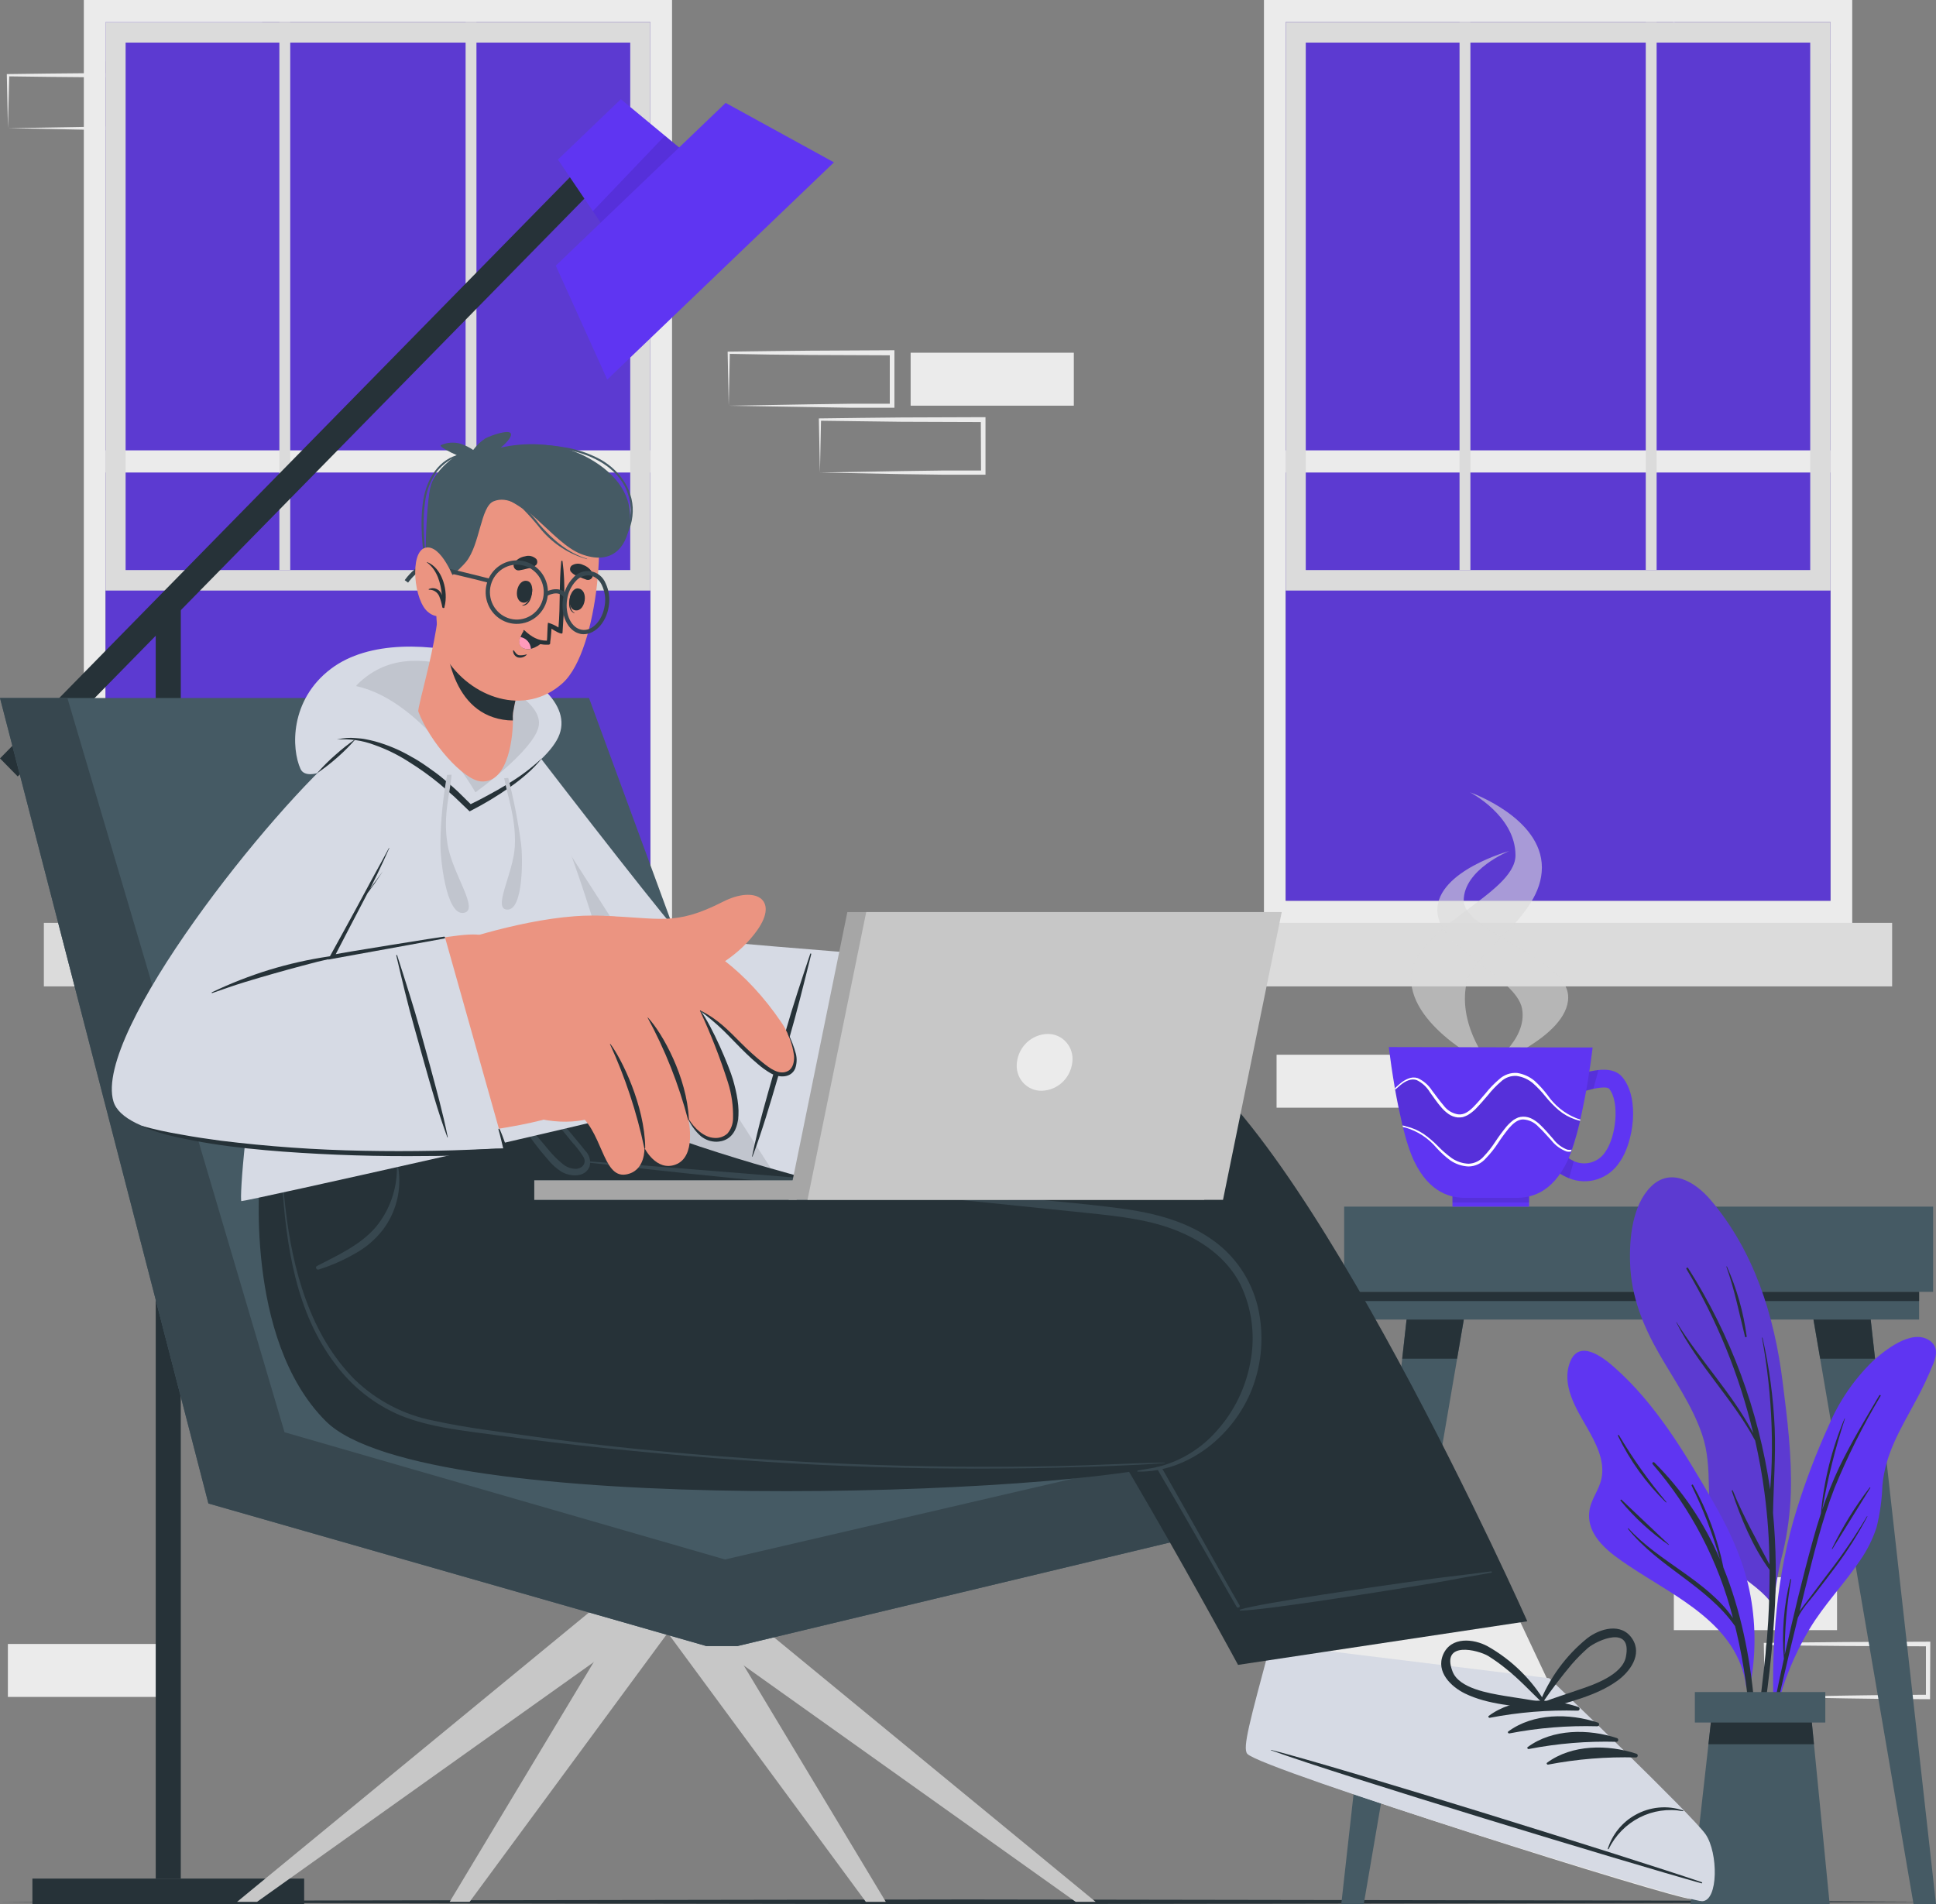 <svg width="245" height="241" viewBox="0 0 245 241" fill="none" xmlns="http://www.w3.org/2000/svg">
<rect x="0" y="0" width="245" height="241" fill="#808080" stroke="none"/>
<g id="Group 1534">
<g id="Background Complete">
<path id="Vector" d="M211.824 206.321H232.477V199.617H211.824V206.321Z" fill="#EBEBEB"/>
<path id="Vector_2" d="M161.55 140.197H182.202V133.494H161.55V140.197Z" fill="#EBEBEB"/>
<path id="Vector_3" d="M223.343 214.773L233.74 214.6L238.879 214.528L243.995 214.498L243.725 214.773V208.07L244.019 208.369L233.693 208.327L228.529 208.28L223.366 208.214L223.507 208.07L223.343 214.773ZM223.343 214.773L223.208 208.07V207.932H223.349L228.494 207.872L233.657 207.824L243.984 207.782H244.277V208.082L244.248 214.785V215.061H243.984L238.774 215.031L233.587 214.959L223.343 214.773Z" fill="#EBEBEB"/>
<path id="Vector_4" d="M92.22 51.351L102.617 51.171L107.756 51.099H112.873L112.602 51.375V44.671L112.896 44.971L102.57 44.929L97.407 44.875L92.22 44.785L92.361 44.648L92.22 51.351ZM92.22 51.351L92.085 44.648V44.504H92.22L97.383 44.438L102.546 44.384L112.896 44.33H113.19V44.636V51.339V51.608H112.925H107.715L102.499 51.519L92.22 51.351Z" fill="#EBEBEB"/>
<path id="Vector_5" d="M103.762 59.803L114.159 59.624L119.299 59.552H124.415L124.15 59.828L124.121 53.124L124.415 53.418L114.088 53.382L108.925 53.316L103.762 53.25L103.903 53.112L103.762 59.803ZM103.762 59.803L103.627 53.1V52.956H103.768L108.931 52.89L114.094 52.837L124.421 52.8H124.714V53.106V59.809V60.079H124.444H119.234L114.047 60.007L103.762 59.803Z" fill="#EBEBEB"/>
<path id="Vector_6" d="M115.24 51.345H135.892V44.642H115.24V51.345Z" fill="#EBEBEB"/>
<path id="Vector_7" d="M0.998 214.773H21.651V208.07H0.998V214.773Z" fill="#EBEBEB"/>
<path id="Vector_8" d="M12.523 7.77L33.176 7.77V1.066L12.523 1.066V7.77Z" fill="#EBEBEB"/>
<path id="Vector_9" d="M1.004 16.222L11.401 16.049L16.535 15.977L21.657 15.947L21.387 16.222V9.519L21.68 9.819L11.354 9.777L6.191 9.729L1.028 9.663L1.175 9.519L1.004 16.222ZM1.004 16.222L0.863 9.519V9.375H1.004L6.168 9.309L11.331 9.261L21.657 9.219H21.951V9.519V16.222V16.498H21.686H16.476L11.29 16.426L1.004 16.222Z" fill="#EBEBEB"/>
<path id="Vector_10" d="M211.824 7.788L222.221 7.614L227.36 7.542L232.477 7.512L232.206 7.788V1.084L232.5 1.384L222.15 1.324L216.987 1.276L211.824 1.198L211.965 1.054L211.824 7.788ZM211.824 7.788L211.683 1.084V0.923H211.824L216.987 0.857L222.15 0.809L232.477 0.767H232.77V1.066V7.77V8.045H232.506H227.296L222.109 7.973L211.824 7.788Z" fill="#EBEBEB"/>
<path id="Vector_11" d="M159.952 0V116.816H234.398V0H159.952ZM231.649 114H162.707V2.804H231.649V114Z" fill="#EBEBEB"/>
<path id="Vector_12" d="M231.649 2.804H162.701V114.006H231.649V2.804Z" fill="#5C3AD1"/>
<path id="Vector_13" d="M162.695 59.804L231.643 59.804V57L162.695 57V59.804Z" fill="#EBEBEB"/>
<path id="Vector_14" d="M154.894 124.843L239.449 124.843V116.804L154.894 116.804V124.843Z" fill="#DBDBDB"/>
<path id="Vector_15" d="M162.707 2.798H231.649V74.744H162.707V2.798ZM229.082 5.392H165.244V72.15H229.082V5.392Z" fill="#DBDBDB"/>
<path id="Vector_16" d="M209.645 2.798H208.271V72.15H209.645V2.798Z" fill="#DBDBDB"/>
<path id="Vector_17" d="M186.079 2.798H184.704V72.15H186.079V2.798Z" fill="#DBDBDB"/>
<path id="Vector_18" d="M10.608 0V116.816H85.048V0H10.608ZM82.299 114H13.357V2.804H82.299V114Z" fill="#EBEBEB"/>
<path id="Vector_19" d="M82.305 2.804H13.357V114.006H82.305V2.804Z" fill="#5C3AD1"/>
<path id="Vector_20" d="M13.351 59.804L82.299 59.804V57L13.351 57V59.804Z" fill="#EBEBEB"/>
<path id="Vector_21" d="M5.551 124.843L90.105 124.843V116.804L5.551 116.804V124.843Z" fill="#DBDBDB"/>
<path id="Vector_22" d="M13.351 2.798H82.299V74.744H13.351V2.798ZM79.756 5.392H15.895V72.15H79.756V5.392Z" fill="#DBDBDB"/>
<path id="Vector_23" d="M60.295 2.798H58.921V72.15H60.295V2.798Z" fill="#DBDBDB"/>
<path id="Vector_24" d="M36.729 2.798H35.355V72.15H36.729V2.798Z" fill="#DBDBDB"/>
</g>
<g id="Floor">
<path id="Vector_25" d="M0 240.706L30.627 240.557L61.247 240.503L122.5 240.407L183.747 240.503L214.373 240.557L245 240.706L214.373 240.85L183.747 240.904L122.5 241L61.247 240.904L30.627 240.85L0 240.706Z" fill="#263238"/>
</g>
<g id="Table">
<path id="Vector_26" d="M244.636 152.717H170.102V163.506H244.636V152.717Z" fill="#455A64"/>
<path id="Vector_27" d="M242.862 163.506H171.882V167.011H242.862V163.506Z" fill="#455A64"/>
<path id="Vector_28" d="M242.862 163.506H171.882V164.668H242.862V163.506Z" fill="#263238"/>
<path id="Vector_29" d="M172.581 241H169.738L178.002 167.01H185.245L172.581 241Z" fill="#455A64"/>
<path id="Vector_30" d="M185.245 167.01L184.393 171.965H177.45L178.002 167.01H185.245Z" fill="#263238"/>
<path id="Vector_31" d="M242.157 241H245L236.735 167.01H229.493L242.157 241Z" fill="#455A64"/>
<path id="Vector_32" d="M229.493 167.01L230.345 171.965H237.287L236.735 167.01H229.493Z" fill="#263238"/>
</g>
<g id="Plant">
<path id="Vector_33" d="M225.64 196.442C225.067 198.577 224.688 200.761 224.506 202.966C224.565 203.074 224.553 203.481 224.506 203.367C224.506 203.727 223.96 203.661 223.96 203.307C223.96 203.08 223.96 202.846 223.96 202.624C222.709 201.043 220.894 200.037 219.425 198.659C218.241 197.58 217.38 196.183 216.941 194.627C215.719 190.35 216.864 185.815 215.396 181.55C214.139 177.866 211.871 174.667 209.957 171.336C207.936 167.807 206.432 164.099 206.291 159.954C206.174 156.791 206.544 152.579 208.905 150.207C211.407 147.697 214.509 149.578 216.43 151.819C221.986 158.324 224.559 166.543 225.599 174.954C226.186 179.603 226.773 184.281 226.627 188.978C226.54 191.493 226.21 193.994 225.64 196.442Z" fill="#5C3AD1"/>
<path id="Vector_34" d="M224.53 204.673C224.834 200.283 224.783 195.875 224.377 191.494C224.38 191.486 224.382 191.478 224.382 191.47C224.382 191.462 224.38 191.454 224.377 191.446C224.447 187.888 224.723 184.335 224.588 180.771C224.42 176.913 223.905 173.079 223.049 169.317C223.049 169.275 222.973 169.287 222.979 169.317C223.662 173.014 224.069 176.759 224.195 180.519C224.265 182.532 224.253 184.545 224.148 186.558C224.118 187.211 224.054 187.87 224.013 188.529C222.561 178.528 219.017 168.962 213.622 160.481C213.545 160.367 213.346 160.481 213.416 160.607C217.272 167.053 220.125 174.069 221.875 181.406C219.202 176.356 215.167 172.204 212.171 167.352C212.171 167.322 212.112 167.352 212.13 167.352C214.82 172.743 219.261 177.015 222.115 182.328C222.603 184.497 223.008 186.683 223.29 188.888C223.691 191.91 223.905 194.956 223.93 198.006C222.303 194.903 220.618 191.931 219.284 188.648C219.249 188.565 219.126 188.648 219.155 188.708C220.289 192.117 221.81 195.789 223.942 198.701C223.942 200.857 223.889 203.014 223.766 205.17C223.431 210.921 222.468 216.6 222.004 222.333C222 222.368 222.01 222.403 222.031 222.431C222.053 222.458 222.084 222.476 222.118 222.48C222.153 222.484 222.187 222.474 222.214 222.452C222.241 222.43 222.258 222.398 222.262 222.363C223.409 216.526 224.167 210.615 224.53 204.673Z" fill="#263238"/>
<path id="Vector_35" d="M218.538 160.301C218.538 160.259 218.462 160.301 218.48 160.331C219.507 163.237 220.089 166.184 220.829 169.161C220.834 169.19 220.849 169.215 220.873 169.232C220.896 169.249 220.924 169.256 220.952 169.251C220.98 169.246 221.006 169.23 221.022 169.207C221.039 169.183 221.045 169.154 221.041 169.125C220.634 166.075 219.791 163.102 218.538 160.301Z" fill="#263238"/>
<path id="Vector_36" d="M244.706 172.48C244.027 174.184 243.242 175.843 242.357 177.446C240.501 180.885 238.562 184.036 238.216 188.037C238.157 189.827 237.906 191.605 237.47 193.339C236.981 194.819 236.283 196.218 235.396 197.491C233.382 200.486 230.873 203.05 229.006 206.153C227.07 209.386 225.639 212.907 224.765 216.588C224.718 216.792 224.406 216.738 224.453 216.534C224.454 216.521 224.454 216.507 224.453 216.493C224.45 216.479 224.45 216.464 224.453 216.451C224.154 207.872 224.829 199.222 227.39 191.003C228.51 187.388 229.86 183.853 231.431 180.417C232.722 177.381 234.591 174.636 236.929 172.342C238.498 170.904 241.893 168.179 244.119 169.622C245.212 170.317 245.129 171.414 244.706 172.48Z" fill="#5F35F2"/>
<path id="Vector_37" d="M236.254 191.931C234.771 194.429 233.137 196.83 231.361 199.12C230.55 200.204 229.722 201.283 228.912 202.367C228.524 202.876 228.095 203.391 227.737 203.942C227.96 203.038 228.177 202.145 228.401 201.235C229.487 196.897 230.527 192.524 232.148 188.355C233.804 184.319 235.755 180.416 237.987 176.679C238.045 176.577 237.887 176.506 237.828 176.601C236.066 179.597 234.251 182.592 232.753 185.707C231.928 187.458 231.208 189.258 230.597 191.099C231.282 187.187 232.242 183.331 233.47 179.561C233.47 179.525 233.429 179.501 233.417 179.561C231.813 183.37 230.808 187.413 230.439 191.542C230.075 192.656 229.738 193.78 229.428 194.915C228.101 199.707 226.938 204.565 225.857 209.43C225.841 206.232 226.115 203.039 226.674 199.893C226.67 199.881 226.662 199.87 226.652 199.863C226.642 199.855 226.63 199.852 226.618 199.852C226.605 199.852 226.593 199.855 226.583 199.863C226.573 199.87 226.566 199.881 226.562 199.893C225.741 203.175 225.467 206.576 225.751 209.951C225.34 211.802 224.947 213.653 224.577 215.504C223.754 219.464 222.738 223.484 222.227 227.485C222.232 227.503 222.242 227.519 222.257 227.53C222.271 227.541 222.288 227.547 222.306 227.547C222.324 227.547 222.342 227.541 222.356 227.53C222.371 227.519 222.381 227.503 222.386 227.485C222.973 225.323 223.308 223.076 223.784 220.896C224.259 218.715 224.741 216.499 225.246 214.306C225.975 211.113 226.744 207.932 227.519 204.751C228.042 203.583 229.053 202.553 229.804 201.57C230.556 200.588 231.461 199.425 232.266 198.335C233.78 196.318 235.133 194.181 236.313 191.943C236.354 191.919 236.277 191.889 236.254 191.931Z" fill="#263238"/>
<path id="Vector_38" d="M236.612 188.265C234.761 190.675 233.157 193.273 231.825 196.017C231.825 196.053 231.866 196.089 231.884 196.053C233.493 193.483 235.079 190.889 236.683 188.313C236.718 188.271 236.642 188.223 236.612 188.265Z" fill="#263238"/>
<path id="Vector_39" d="M200.799 180.615C201.886 182.532 203.148 184.809 202.667 187.133C202.367 188.589 201.322 189.769 201.134 191.254C200.711 194.531 203.912 196.7 206.232 198.245C212.006 202.109 219.93 205.56 220.982 213.449C221.023 213.731 221.493 213.659 221.463 213.389C221.466 213.372 221.466 213.353 221.463 213.336C221.463 213.336 221.493 213.336 221.493 213.288C222.249 209.303 222.211 205.204 221.381 201.235C220.518 197.161 218.779 193.507 216.723 189.93C213.222 183.91 209.551 177.692 204.294 173.055C202.843 171.773 199.859 169.461 198.702 172.36C197.545 175.26 199.46 178.285 200.799 180.615Z" fill="#5F35F2"/>
<path id="Vector_40" d="M206.086 193.441C209.915 197.67 216.007 200.03 219.302 204.781C217.46 197.571 213.981 190.903 209.146 185.318C209.118 185.289 209.102 185.25 209.102 185.21C209.102 185.169 209.118 185.131 209.146 185.102C209.174 185.073 209.212 185.057 209.252 185.057C209.291 185.057 209.329 185.073 209.357 185.102C212.881 188.599 215.7 192.765 217.657 197.365C216.746 194.153 215.549 191.033 214.08 188.043C214.027 187.93 214.186 187.828 214.25 187.942C216.069 191.205 217.369 194.741 218.104 198.419C222.444 209.148 222.85 221.722 221.939 233.032C221.939 233.188 221.687 233.194 221.693 233.032C221.939 224.119 221.798 215.061 219.707 206.357L219.566 205.811C215.983 200.713 209.915 198.353 206.021 193.507C206.015 193.498 206.013 193.487 206.014 193.476C206.016 193.465 206.02 193.455 206.028 193.448C206.035 193.44 206.045 193.435 206.056 193.434C206.066 193.433 206.077 193.435 206.086 193.441Z" fill="#263238"/>
<path id="Vector_41" d="M205.198 189.811C207.207 191.692 209.187 193.615 211.202 195.496C211.202 195.496 211.202 195.55 211.172 195.538C208.895 193.966 206.843 192.079 205.075 189.93C205.066 189.913 205.062 189.893 205.065 189.873C205.068 189.854 205.078 189.836 205.092 189.822C205.106 189.808 205.124 189.8 205.143 189.798C205.162 189.796 205.182 189.8 205.198 189.811Z" fill="#263238"/>
<path id="Vector_42" d="M204.881 181.658C206.651 184.632 208.655 187.455 210.873 190.098C210.88 190.105 210.884 190.115 210.884 190.125C210.884 190.135 210.88 190.145 210.873 190.152C210.866 190.159 210.856 190.163 210.846 190.163C210.836 190.163 210.827 190.159 210.82 190.152C208.325 187.729 206.269 184.875 204.746 181.723C204.738 181.705 204.737 181.684 204.743 181.665C204.75 181.646 204.764 181.63 204.781 181.622C204.799 181.613 204.82 181.612 204.839 181.618C204.857 181.625 204.873 181.639 204.881 181.658Z" fill="#263238"/>
<path id="Vector_43" d="M213.933 241H231.543L229.17 216.834H216.647L213.933 241Z" fill="#455A64"/>
<path id="Vector_44" d="M216.2 220.764H229.558L229.17 216.834H216.641L216.2 220.764Z" fill="#263238"/>
<path id="Vector_45" d="M214.485 218.014H230.991V214.156H214.485V218.014Z" fill="#455A64"/>
</g>
<g id="Lamp">
<path id="Vector_46" d="M22.879 76.23H19.707V237.765H22.879V76.23Z" fill="#263238"/>
<path id="Vector_47" d="M75.382 19.108L0.001 95.987L2.244 98.274L77.625 21.396L75.382 19.108Z" fill="#263238"/>
<path id="Vector_48" d="M4.1 237.765V241H38.492V237.765H4.1Z" fill="#263238"/>
<path id="Vector_49" d="M77.946 31.031L88.578 20.847L78.569 12.556L70.604 20.194L77.946 31.031Z" fill="#5F35F2"/>
<path id="Vector_50" opacity="0.1" d="M88.578 20.847L77.946 31.031L75.027 26.724L84.138 17.175L88.578 20.847Z" fill="black"/>
<path id="Vector_51" d="M76.848 48.044L105.536 20.548L91.832 13.024L70.334 33.625L76.848 48.044Z" fill="#5F35F2"/>
</g>
<g id="Mug">
<path id="Vector_52" opacity="0.6" d="M188.763 135.033C188.763 135.033 178.566 130.247 178.566 123.825C178.566 117.403 191.783 113.27 191.783 108.249C191.783 103.229 186.02 100.276 186.02 100.276C186.02 100.276 195.125 103.451 195.125 109.795C195.125 116.139 186.408 120.446 185.574 124.484C184.44 130.097 188.763 135.033 188.763 135.033Z" fill="#DBDBDB"/>
<path id="Vector_53" opacity="0.6" d="M188.258 135.033C188.258 135.033 198.455 131.265 198.455 126.221C198.455 121.177 185.233 117.924 185.233 113.976C185.233 110.029 190.995 107.71 190.995 107.71C190.995 107.71 181.891 110.208 181.891 115.198C181.891 120.189 191.876 123.585 192.617 127.671C193.357 131.756 188.258 135.033 188.258 135.033Z" fill="#DBDBDB"/>
<path id="Vector_54" d="M193.503 151.177H183.806V152.723H193.503V151.177Z" fill="#5F35F2"/>
<path id="Vector_55" opacity="0.1" d="M193.503 151.177H183.806V152.196H193.503V151.177Z" fill="black"/>
<path id="Vector_56" d="M204.999 147.026C204.328 148.086 203.316 148.875 202.137 149.257C200.957 149.638 199.685 149.589 198.537 149.117C198.056 148.927 197.596 148.682 197.169 148.386L198.402 146.523C198.632 146.685 198.876 146.825 199.131 146.942C199.834 147.274 200.632 147.335 201.377 147.115C202.121 146.895 202.763 146.408 203.184 145.744C204.517 143.839 204.993 139.484 203.648 137.813C203.554 137.687 203.166 137.495 201.604 137.813C201.316 137.879 201.016 137.957 200.623 138.058C200.336 138.159 200.038 138.223 199.736 138.25L199.695 137.136L199.589 136.016C199.689 136.016 199.847 135.956 200.053 135.896C200.773 135.679 201.51 135.523 202.256 135.429C203.401 135.309 204.605 135.429 205.345 136.375C207.566 139.113 206.679 144.636 204.999 147.026Z" fill="#5F35F2"/>
<path id="Vector_57" opacity="0.1" d="M198.432 146.523C198.662 146.685 198.905 146.825 199.16 146.942L198.573 149.117C198.091 148.927 197.632 148.682 197.204 148.386L198.432 146.523Z" fill="black"/>
<path id="Vector_58" opacity="0.1" d="M202.285 135.435L201.633 137.831C201.345 137.897 201.045 137.975 200.652 138.076C200.365 138.177 200.067 138.241 199.765 138.268L199.724 137.154L199.618 136.034C199.718 136.034 199.877 135.974 200.082 135.914C200.802 135.693 201.539 135.532 202.285 135.435Z" fill="black"/>
<path id="Vector_59" d="M175.753 132.523C175.753 132.523 175.841 133.26 176.005 134.416C176.035 134.596 176.058 134.788 176.087 135.015C176.205 135.812 176.352 136.752 176.528 137.771C176.528 137.825 176.528 137.885 176.557 137.945C176.816 139.4 177.145 140.988 177.491 142.479C177.491 142.551 177.532 142.611 177.544 142.677C177.644 143.078 177.75 143.474 177.856 143.875C177.961 144.277 178.079 144.624 178.19 144.983C178.398 145.635 178.643 146.273 178.925 146.894C180.939 151.136 183.747 151.609 185.486 151.609H191.829C193.592 151.609 196.376 151.136 198.379 146.894L198.561 146.475C198.602 146.373 198.649 146.265 198.69 146.158C198.731 146.05 198.778 145.942 198.819 145.828C198.861 145.714 198.878 145.66 198.908 145.588C199.322 144.383 199.669 143.155 199.947 141.91C199.964 141.859 199.977 141.807 199.988 141.755C199.988 141.755 199.988 141.719 199.988 141.695C200.112 141.167 200.223 140.634 200.329 140.107C200.511 139.238 200.67 138.388 200.811 137.573C200.869 137.202 200.928 136.842 200.993 136.489C200.993 136.393 201.022 136.297 201.034 136.207C201.075 135.974 201.11 135.74 201.14 135.524C201.169 135.309 201.204 135.099 201.234 134.925C201.263 134.752 201.286 134.53 201.316 134.326C201.469 133.248 201.545 132.577 201.545 132.577L175.753 132.523Z" fill="#5F35F2"/>
<path id="Vector_60" opacity="0.1" d="M176.557 137.914C176.816 139.37 177.145 140.958 177.491 142.449C177.65 142.449 177.809 142.503 177.973 142.545C178.748 142.729 179.484 143.054 180.146 143.504C180.799 143.96 181.409 144.477 181.967 145.049C182.51 145.612 183.099 146.125 183.729 146.583C184.361 147.014 185.097 147.259 185.856 147.29C186.225 147.277 186.588 147.187 186.921 147.026C187.255 146.864 187.552 146.633 187.794 146.349C188.331 145.783 188.815 145.168 189.239 144.51C189.682 143.84 190.158 143.194 190.667 142.575C190.937 142.265 191.239 141.984 191.565 141.736C191.745 141.627 191.931 141.529 192.123 141.443C192.328 141.375 192.542 141.339 192.758 141.335C193.181 141.329 193.598 141.436 193.968 141.647C194.322 141.849 194.65 142.096 194.943 142.383C195.53 142.929 196.035 143.582 196.558 144.145C197.018 144.765 197.641 145.239 198.355 145.51C198.536 145.546 198.721 145.546 198.902 145.51C199.316 144.305 199.663 143.077 199.941 141.832C199.736 141.778 199.524 141.724 199.319 141.653C198.56 141.399 197.855 141.003 197.239 140.484C196.634 139.963 196.076 139.388 195.571 138.765C195.085 138.151 194.546 137.581 193.962 137.064C193.374 136.573 192.664 136.258 191.912 136.153C191.544 136.127 191.174 136.18 190.828 136.308C190.481 136.436 190.164 136.636 189.897 136.896C189.31 137.404 188.771 137.968 188.288 138.579C187.771 139.178 187.26 139.778 186.678 140.377C186.382 140.662 186.055 140.911 185.703 141.119C185.514 141.215 185.318 141.296 185.116 141.359C184.903 141.402 184.686 141.418 184.47 141.407C184.048 141.365 183.644 141.215 183.295 140.97C182.96 140.734 182.656 140.457 182.39 140.143C181.856 139.544 181.421 138.867 180.951 138.232C180.554 137.568 179.98 137.034 179.295 136.692C178.584 136.435 177.826 136.836 177.233 137.291C177.016 137.519 176.804 137.717 176.557 137.914Z" fill="black"/>
<path id="Vector_61" d="M176.528 137.741C176.528 137.795 176.528 137.855 176.557 137.915C176.786 137.717 177.016 137.519 177.25 137.315C177.838 136.836 178.601 136.435 179.312 136.716C179.997 137.058 180.572 137.592 180.969 138.256C181.439 138.891 181.873 139.562 182.408 140.167C182.674 140.481 182.978 140.758 183.312 140.994C183.661 141.239 184.065 141.389 184.487 141.431C184.704 141.442 184.921 141.426 185.133 141.383C185.335 141.32 185.532 141.239 185.721 141.143C186.073 140.935 186.4 140.686 186.696 140.401C187.283 139.802 187.788 139.202 188.305 138.603C188.788 137.992 189.327 137.428 189.915 136.92C190.181 136.66 190.498 136.46 190.845 136.332C191.192 136.204 191.561 136.151 191.929 136.177C192.682 136.282 193.392 136.597 193.979 137.088C194.564 137.605 195.102 138.175 195.589 138.789C196.094 139.412 196.652 139.987 197.257 140.508C197.872 141.027 198.578 141.423 199.336 141.677C199.542 141.748 199.753 141.802 199.959 141.856C199.975 141.805 199.989 141.753 200 141.701C199.8 141.641 199.595 141.575 199.413 141.497C197.97 140.905 196.727 139.897 195.835 138.597C195.347 137.948 194.8 137.347 194.203 136.8C193.568 136.273 192.808 135.928 192 135.8C191.584 135.768 191.166 135.823 190.772 135.963C190.378 136.102 190.017 136.321 189.709 136.609C189.098 137.127 188.537 137.705 188.035 138.334C187.518 138.933 187.025 139.532 186.467 140.095C185.909 140.658 185.292 141.125 184.54 141.042C184.173 140.987 183.82 140.859 183.501 140.665C183.182 140.47 182.905 140.214 182.684 139.909C182.167 139.31 181.721 138.675 181.233 138.04C180.787 137.345 180.155 136.794 179.412 136.453C179.009 136.327 178.576 136.353 178.19 136.525C177.816 136.679 177.468 136.896 177.162 137.166C176.922 137.369 176.728 137.543 176.528 137.741Z" fill="white"/>
<path id="Vector_62" d="M177.491 142.449C177.491 142.521 177.532 142.581 177.544 142.647L177.926 142.731C179.419 143.181 180.754 144.058 181.773 145.259C182.306 145.853 182.896 146.391 183.535 146.864C184.217 147.331 185.012 147.598 185.832 147.637C186.248 147.632 186.659 147.539 187.037 147.362C187.415 147.186 187.753 146.931 188.029 146.613C188.59 146.036 189.095 145.406 189.539 144.732C189.969 144.07 190.434 143.432 190.931 142.821C191.424 142.252 192.029 141.677 192.752 141.683C193.5 141.723 194.203 142.063 194.708 142.629C195.295 143.156 195.788 143.767 196.335 144.348C196.845 144.994 197.523 145.479 198.291 145.75C198.46 145.777 198.632 145.777 198.802 145.75C198.802 145.672 198.86 145.582 198.89 145.511C198.709 145.546 198.524 145.546 198.344 145.511C197.629 145.239 197.006 144.765 196.546 144.145C196.023 143.546 195.518 142.947 194.931 142.383C194.638 142.097 194.31 141.849 193.956 141.647C193.586 141.436 193.169 141.329 192.746 141.335C192.53 141.339 192.316 141.375 192.111 141.443C191.92 141.529 191.733 141.627 191.553 141.736C191.227 141.984 190.926 142.265 190.655 142.575C190.146 143.195 189.67 143.84 189.227 144.51C188.803 145.168 188.319 145.783 187.782 146.349C187.54 146.634 187.243 146.864 186.909 147.026C186.576 147.188 186.213 147.277 185.844 147.29C185.085 147.259 184.349 147.014 183.718 146.583C183.087 146.125 182.498 145.612 181.955 145.049C181.397 144.477 180.788 143.96 180.135 143.504C179.476 143.066 178.746 142.752 177.979 142.575C177.808 142.503 177.65 142.473 177.491 142.449Z" fill="white"/>
</g>
<g id="Character">
<path id="Vector_63" d="M74.857 203.823L30.004 240.707H32.529L84.331 203.823H74.857Z" fill="#C7C7C7"/>
<path id="Vector_64" d="M79.068 203.823L56.906 240.707H59.432L86.599 203.823H79.068Z" fill="#C7C7C7"/>
<path id="Vector_65" d="M89.935 203.823L112.097 240.707H109.571L82.405 203.823H89.935Z" fill="#C7C7C7"/>
<path id="Vector_66" d="M93.806 203.823L138.653 240.707H136.127L84.331 203.823H93.806Z" fill="#C7C7C7"/>
<path id="Vector_67" d="M168.657 190.29V179.501L107.069 176.925L74.54 88.343H-0L26.374 190.29L89.383 208.333H93.33L168.657 190.29Z" fill="#455A64"/>
<path id="Vector_68" d="M-0 88.343H8.529L36.007 181.274L91.75 197.377L168.657 179.501V190.29L93.33 208.333H89.383L26.374 190.29L-0 88.343Z" fill="#37474F"/>
<path id="Vector_69" d="M213.956 240.335C211.965 240.383 160.428 224.131 158.848 222.25C158.677 222.04 159.482 214.258 160.81 208.076C160.874 207.782 142.506 183.239 142.506 183.239L175.712 170.06L191.6 203.607L195.712 212.335C195.712 212.335 212.905 229.959 214.426 232.218C215.948 234.476 215.942 240.287 213.956 240.335Z" fill="#EBEBEB"/>
<path id="Vector_70" d="M215.407 240.628C213.334 240.688 159.529 223.933 157.843 221.974C157.209 221.231 158.172 217.84 160.78 208.076L196.059 212.407C196.059 212.407 214.268 229.845 215.854 232.176C217.44 234.506 217.475 240.575 215.407 240.628Z" fill="#D6DAE4"/>
<path id="Vector_71" d="M215.29 238.196C206.338 235.159 169.949 223.783 160.874 221.483C160.803 221.483 160.786 221.483 160.874 221.537C169.685 224.742 206.162 235.818 215.26 238.346C215.437 238.424 215.478 238.256 215.29 238.196Z" fill="#263238"/>
<path id="Vector_72" d="M213.017 229.145C212.022 228.805 210.969 228.68 209.925 228.777C208.88 228.874 207.867 229.191 206.949 229.708C205.29 230.628 204.04 232.164 203.46 233.997C203.46 234.051 203.542 234.081 203.571 234.027C204.419 232.299 205.793 230.898 207.487 230.034C209.182 229.17 211.106 228.889 212.97 229.234C212.98 229.234 212.989 229.231 212.998 229.225C213.006 229.22 213.013 229.212 213.018 229.203C213.022 229.194 213.025 229.184 213.024 229.174C213.024 229.163 213.022 229.153 213.017 229.145Z" fill="#263238"/>
<path id="Vector_73" d="M199.712 216.037C196.117 214.839 191.542 214.839 188.399 217.175C188.276 217.265 188.399 217.439 188.528 217.415C192.19 216.71 195.916 216.406 199.642 216.511C199.702 216.517 199.762 216.499 199.81 216.462C199.857 216.424 199.889 216.369 199.898 216.308C199.907 216.247 199.893 216.185 199.858 216.135C199.824 216.084 199.771 216.049 199.712 216.037Z" fill="#263238"/>
<path id="Vector_74" d="M202.185 218.014C198.59 216.816 194.015 216.816 190.872 219.146C190.749 219.236 190.872 219.416 191.001 219.392C194.663 218.686 198.389 218.383 202.115 218.487C202.175 218.494 202.235 218.476 202.282 218.438C202.33 218.401 202.362 218.346 202.371 218.285C202.38 218.224 202.366 218.162 202.331 218.112C202.297 218.061 202.244 218.026 202.185 218.014Z" fill="#263238"/>
<path id="Vector_75" d="M204.64 219.991C201.046 218.793 196.47 218.793 193.327 221.123C193.204 221.213 193.327 221.387 193.456 221.369C197.118 220.659 200.844 220.352 204.57 220.452C204.623 220.448 204.673 220.426 204.712 220.39C204.751 220.353 204.777 220.304 204.785 220.25C204.793 220.197 204.783 220.142 204.757 220.095C204.731 220.048 204.69 220.011 204.64 219.991Z" fill="#263238"/>
<path id="Vector_76" d="M207.096 221.968C203.501 220.77 198.925 220.77 195.782 223.1C195.659 223.19 195.782 223.364 195.912 223.34C199.574 222.637 203.3 222.334 207.025 222.435C207.081 222.435 207.134 222.414 207.176 222.377C207.218 222.339 207.246 222.288 207.254 222.232C207.263 222.176 207.252 222.119 207.223 222.07C207.193 222.022 207.148 221.986 207.096 221.968Z" fill="#263238"/>
<path id="Vector_77" d="M206.573 207.429C205.21 205.314 202.461 206.105 200.846 207.363C198.128 209.566 196.026 212.458 194.749 215.75C194.742 215.764 194.739 215.78 194.739 215.796C194.74 215.812 194.745 215.828 194.753 215.842C194.761 215.855 194.773 215.867 194.786 215.875C194.8 215.883 194.815 215.887 194.831 215.888C194.825 215.961 194.836 216.035 194.863 216.104C194.89 216.172 194.932 216.233 194.986 216.282C195.04 216.331 195.105 216.366 195.175 216.385C195.245 216.404 195.318 216.406 195.389 216.391C198.502 215.378 201.956 214.689 204.67 212.731C206.256 211.592 207.865 209.43 206.573 207.429ZM199.8 213.863C198.285 214.402 196.746 214.857 195.248 215.45C196.39 213.781 197.613 212.172 198.913 210.628C199.555 209.891 200.244 209.199 200.975 208.555C202.15 207.585 206.591 205.608 205.751 209.723C205.287 212.006 201.61 213.264 199.8 213.863Z" fill="#263238"/>
<path id="Vector_78" d="M185.368 214.33C188.364 215.798 191.882 215.894 195.119 216.367C195.193 216.372 195.266 216.359 195.334 216.328C195.402 216.298 195.461 216.251 195.507 216.193C195.553 216.134 195.585 216.064 195.599 215.99C195.613 215.916 195.61 215.84 195.589 215.768C195.603 215.764 195.617 215.756 195.628 215.745C195.64 215.735 195.649 215.722 195.654 215.708C195.66 215.693 195.662 215.678 195.661 215.662C195.66 215.646 195.655 215.631 195.648 215.618C193.853 212.585 191.309 210.085 188.27 208.369C186.508 207.405 183.635 207.087 182.631 209.406C181.685 211.604 183.624 213.467 185.368 214.33ZM183.818 211.556C182.32 207.633 187.042 208.825 188.335 209.592C189.153 210.104 189.938 210.67 190.684 211.287C192.264 212.551 193.621 214.013 195.084 215.426C193.509 215.091 191.918 214.899 190.332 214.63C188.47 214.306 184.646 213.713 183.818 211.556Z" fill="#263238"/>
<path id="Vector_79" d="M193.28 205.2L156.674 210.718C156.674 210.718 136.697 173.726 128.638 164.525C128.183 163.997 127.688 163.506 127.158 163.057C126.323 162.672 125.428 162.443 124.515 162.38C113.689 161.038 77.259 164.644 52.09 162.979L63.837 146.948L69.047 139.844C97.407 136.543 132.209 124.717 147.91 132.751C164.927 141.467 193.28 205.2 193.28 205.2Z" fill="#263238"/>
<path id="Vector_80" d="M188.693 198.886C182.466 199.701 184.246 199.384 178.032 200.264C174.989 200.701 159.705 202.84 156.933 203.721C156.874 203.721 156.886 203.847 156.933 203.847C159.834 203.847 175.071 201.396 178.108 200.905C184.305 199.905 182.513 200.126 188.681 199.06C188.694 199.064 188.707 199.066 188.721 199.064C188.734 199.062 188.747 199.057 188.758 199.049C188.769 199.042 188.778 199.032 188.785 199.02C188.792 199.008 188.796 198.995 188.796 198.981C188.797 198.967 188.795 198.954 188.79 198.941C188.785 198.928 188.777 198.917 188.767 198.908C188.757 198.899 188.745 198.892 188.732 198.888C188.72 198.885 188.706 198.884 188.693 198.886Z" fill="#37474F"/>
<path id="Vector_81" d="M156.862 203.176C152.721 196.113 133.86 161.242 130.107 159.876C126.688 158.63 58.322 160.08 57.312 160.086C57.241 160.086 57.235 160.199 57.312 160.199C65.406 160.092 127.892 159.864 129.678 160.583C133.378 162.08 155.934 202.517 156.492 203.367C156.633 203.595 157.003 203.421 156.862 203.176Z" fill="#37474F"/>
<path id="Vector_82" d="M32.923 148.386C32.923 148.386 30.761 169.407 41.223 179.866C53.74 192.381 136.38 189.218 149.156 185C161.931 180.783 162.354 159.708 148.363 154.826C135.052 150.183 76.02 147.517 74.598 146.948C73.177 146.379 69.106 139.718 69.106 139.718L32.923 148.386Z" fill="#263238"/>
<path id="Vector_83" d="M50.404 147.793C50.404 147.691 50.233 147.721 50.233 147.793C50.243 150.53 49.303 153.183 47.578 155.281C45.617 157.587 42.727 158.875 40.107 160.235C39.854 160.361 40.048 160.762 40.306 160.684C41.918 160.182 43.47 159.501 44.935 158.654C46.279 157.92 47.462 156.915 48.413 155.7C49.263 154.595 49.88 153.321 50.222 151.96C50.565 150.599 50.627 149.18 50.404 147.793Z" fill="#37474F"/>
<path id="Vector_84" d="M74.058 145.636C73.47 144.875 72.836 144.151 72.225 143.408C70.786 141.659 69.335 139.903 67.826 138.214C67.679 138.052 67.397 138.28 67.532 138.454C68.548 139.813 69.629 141.125 70.686 142.449C71.233 143.126 71.773 143.803 72.325 144.48C72.897 145.086 73.409 145.748 73.852 146.457C74.246 147.206 73.729 147.853 72.965 147.937C72.286 147.953 71.626 147.705 71.121 147.242C69.946 146.313 68.989 144.977 67.996 143.839C67.409 143.138 66.786 142.443 66.169 141.754C65.552 141.065 64.812 140.329 64.16 139.598C64.15 139.59 64.137 139.586 64.125 139.587C64.112 139.587 64.1 139.592 64.09 139.6C64.08 139.608 64.073 139.619 64.07 139.632C64.066 139.644 64.067 139.658 64.072 139.67C64.66 140.466 65.171 141.305 65.746 142.102C66.322 142.899 66.921 143.695 67.508 144.498C68.096 145.301 68.648 145.966 69.271 146.685C69.768 147.315 70.363 147.857 71.033 148.29C72.125 148.943 74.028 149.087 74.61 147.643C74.704 147.289 74.703 146.915 74.606 146.562C74.508 146.209 74.319 145.889 74.058 145.636Z" fill="#37474F"/>
<path id="Vector_85" d="M147.399 185.108C142.994 185.192 138.589 185.455 134.177 185.551C129.766 185.647 125.431 185.671 121.061 185.629C112.281 185.545 103.506 185.196 94.734 184.581C85.876 183.982 76.325 183.059 67.526 181.819C63.321 181.22 59.05 180.729 54.891 179.812C51.145 179.093 47.679 177.292 44.906 174.624C39.232 168.933 37.005 160.672 36.107 152.759C35.983 151.699 35.883 150.632 35.795 149.566C35.795 149.552 35.79 149.538 35.78 149.528C35.77 149.518 35.757 149.512 35.743 149.512C35.728 149.512 35.715 149.518 35.705 149.528C35.695 149.538 35.69 149.552 35.69 149.566C36.207 157.683 37.452 166.148 42.45 172.672C44.564 175.515 47.377 177.738 50.603 179.117C54.539 180.723 58.915 181.1 63.074 181.675C71.885 182.873 81.494 183.844 90.376 184.545C99.257 185.246 108.279 185.695 117.243 185.827C126.206 185.959 135.176 185.827 144.128 185.384C145.22 185.33 146.313 185.264 147.405 185.168C147.41 185.158 147.412 185.148 147.411 185.137C147.41 185.126 147.406 185.116 147.399 185.108Z" fill="#37474F"/>
<path id="Vector_86" d="M159.182 165.429C158.34 161.907 156.234 158.836 153.279 156.821C150.107 154.61 146.313 153.604 142.553 153.047C138.307 152.448 134.001 152.094 129.725 151.669C120.953 150.798 112.177 149.999 103.398 149.273C94.622 148.536 75.72 147.044 74.657 147.002C74.563 147.002 74.545 147.158 74.657 147.164C83.127 148.128 90.834 148.961 99.327 149.74C107.821 150.519 116.362 151.357 124.908 152.214C129.157 152.645 133.402 153.083 137.643 153.526C141.578 153.939 145.625 154.347 149.314 155.922C152.48 157.252 155.329 159.391 156.95 162.512C158.45 165.608 158.895 169.127 158.213 172.51C157.621 175.654 156.2 178.575 154.101 180.957C152.088 183.31 149.404 184.963 146.424 185.683C145.649 185.857 144.709 185.977 143.998 186.121C143.945 186.121 143.887 186.252 143.945 186.252C150.289 186.414 156.157 181.687 158.448 175.781C159.724 172.488 159.981 168.875 159.182 165.429Z" fill="#37474F"/>
<path id="Vector_87" d="M57.564 96.645C61.764 113.419 70.111 133.469 73.541 136.674C77.888 140.724 104.467 146.038 105.847 146.175C108.15 146.403 112.896 122.243 110.746 122.291C105.06 122.423 87.544 120.608 86.287 119.35C85.03 118.092 76.09 107.147 66.904 94.788C60.63 86.294 54.986 86.228 57.564 96.645Z" fill="#EB9481"/>
<path id="Vector_88" d="M103.739 145.169C104.121 145.355 109.613 147.997 112.955 148.901C115.463 149.578 122.735 151.328 123.739 148.584C124.427 146.709 120.268 145.169 117.349 144.013C115.815 143.414 113.901 141.826 114.323 140.814C115.069 139.053 119.023 140.706 121.642 142.174C126.694 145.001 133.455 150.153 136.433 147.5C137.561 146.499 136.186 144.756 134.189 143.067C137.408 145.013 140.826 146.595 142.125 145.535C142.865 144.936 142.882 144.121 142.442 143.21C143.429 143.51 144.292 143.426 144.879 142.761C145.884 141.635 145.343 140.023 144.175 138.388C144.368 138.361 144.552 138.287 144.712 138.174C144.873 138.061 145.004 137.91 145.097 137.735C147.2 134.29 136.045 124.813 132.245 123.993C121.084 121.596 109.366 122.357 109.366 122.357C105.084 126.023 103.727 145.163 103.739 145.169Z" fill="#EB9481"/>
<path id="Vector_89" d="M119.827 134.332C122.483 134.691 125.034 135.622 127.311 137.064C130.171 138.861 132.098 141.066 134.512 143.246C134.577 143.3 134.512 143.402 134.424 143.348C133.249 142.312 128.515 138.43 127.287 137.549C125.067 135.932 122.517 134.848 119.827 134.38V134.332Z" fill="#263238"/>
<path id="Vector_90" d="M121.795 129.474C124.732 130.217 127.745 130.965 130.488 132.307C133.496 133.781 135.875 136.237 138.218 138.597C139.62 140.015 140.991 141.467 142.33 142.953C142.389 143.012 142.33 143.114 142.248 143.054C139.867 140.61 137.42 138.242 134.906 135.95C132.585 133.807 129.872 132.154 126.923 131.085C125.231 130.486 123.504 130.001 121.777 129.528L121.795 129.474Z" fill="#263238"/>
<path id="Vector_91" d="M124.814 125.203C127.669 125.73 130.154 126.173 132.703 127.665C136.08 129.636 139.376 133.02 140.533 134.218C141.807 135.542 143.041 136.908 144.251 138.298C144.298 138.352 144.204 138.442 144.151 138.382C141.382 135.344 138.421 132.494 135.287 129.851C133.815 128.568 132.156 127.525 130.371 126.76C128.563 126.088 126.702 125.573 124.808 125.22C124.808 125.22 124.802 125.203 124.814 125.203Z" fill="#263238"/>
<path id="Vector_92" d="M108.931 120.674L100.949 148.829C100.949 148.829 77.382 142.587 73.001 137.986C68.619 133.386 60.148 109.28 57.564 97.562C54.98 85.845 60.812 85.994 66.375 93.285C71.937 100.575 85.647 118.242 86.405 118.613C87.162 118.984 108.931 120.674 108.931 120.674Z" fill="#D6DAE4"/>
<path id="Vector_93" d="M98.411 136.459C99.38 133.14 100.373 129.827 101.225 126.472C101.706 124.567 102.2 122.662 102.664 120.751C102.664 120.68 102.564 120.638 102.54 120.71C101.436 124.004 100.338 127.299 99.386 130.648C98.434 133.997 97.459 137.291 96.549 140.628C96.032 142.527 95.574 144.432 95.174 146.361C95.174 146.403 95.227 146.421 95.239 146.361C96.449 143.126 97.436 139.801 98.411 136.459Z" fill="#263238"/>
<path id="Vector_94" opacity="0.1" d="M97.548 147.871C90.863 145.948 76.343 141.479 72.995 137.974C68.613 133.368 60.149 109.28 57.547 97.562C56.301 91.937 57 89.043 58.68 88.373C58.863 88.461 59.041 88.559 59.215 88.666C67.861 100.791 85.812 129.737 97.548 147.871Z" fill="black"/>
<path id="Vector_95" d="M30.544 152.022C30.673 152.16 80.472 141.036 80.942 140.442C81.588 139.61 72.683 101.414 63.32 90.014C60.971 87.168 53.493 87.366 50.145 90.242C33.54 104.499 30.068 151.561 30.544 152.022Z" fill="#D6DAE4"/>
<path id="Vector_96" d="M46.251 92.973C36.318 100.761 10.144 132.265 15.613 139.742C21.081 147.218 58.586 144.726 69.529 141.509C72.789 140.556 64.437 119.434 60.959 118.385C58.069 117.517 41.828 121.98 41.54 121.051C41.205 119.967 44.806 112.982 50.603 100.222C57.294 85.509 50.639 89.529 46.251 92.973Z" fill="#EB9481"/>
<path id="Vector_97" d="M76.225 115.923C83.462 116.115 85.289 117.295 91.498 114.126C95.562 112.059 98.599 113.814 95.838 117.72C91.321 124.112 81.935 125.867 78.51 125.508L76.225 115.923Z" fill="#EB9481"/>
<path id="Vector_98" d="M56.307 119.697C56.307 119.697 64.989 116.54 72.719 115.965C78.064 115.564 89.794 116.019 98.905 129.432C101.066 132.613 101.936 138.711 96.555 134.823C92.731 132.062 91.127 129.132 88.619 127.94C88.619 127.94 88.819 135.824 85.612 137.908C82.805 139.733 79.875 141.35 76.842 142.749C76.463 142.242 76.117 141.71 75.808 141.155C75.808 141.155 72.631 142.815 67.379 141.395L56.307 119.697Z" fill="#EB9481"/>
<path id="Vector_99" d="M77.882 116.414C80.126 118.134 84.825 121.866 87.632 126.281C90.746 131.187 95.451 141.491 91.873 143.797C89.254 145.493 87.121 141.719 87.121 141.719C87.121 141.719 88.184 146.397 85.488 147.398C83.033 148.308 81.553 145.289 81.553 145.289C81.553 145.289 81.717 148.236 79.203 148.65C76.161 149.147 76.308 142.881 72.801 140.67C71.996 140.179 77.882 116.414 77.882 116.414Z" fill="#EB9481"/>
<path id="Vector_100" d="M81.999 128.797C83.85 130.774 86.933 136.351 87.174 141.635C87.174 141.755 87.098 141.826 87.069 141.713C85.886 137.211 84.168 132.873 81.952 128.797C81.952 128.797 81.982 128.755 81.999 128.797Z" fill="#263238"/>
<path id="Vector_101" d="M77.236 132.122C78.663 133.997 81.582 139.909 81.653 145.253C81.653 145.373 81.565 145.439 81.541 145.325C80.584 140.778 79.124 136.357 77.189 132.146C77.189 132.146 77.218 132.098 77.236 132.122Z" fill="#263238"/>
<path id="Vector_102" d="M88.625 127.892C90.816 128.971 92.15 130.378 93.853 132.086C94.695 132.934 95.584 133.734 96.514 134.482C97.365 135.159 98.623 136.171 99.756 135.53C100.385 135.171 100.514 134.332 100.49 133.679C100.366 132.678 100.087 131.703 99.662 130.792C99.662 130.756 99.703 130.726 99.721 130.762C100.138 131.599 100.472 132.475 100.72 133.38C100.874 133.998 100.841 134.65 100.626 135.249C100.079 136.489 98.552 136.405 97.548 135.848C96.954 135.506 96.395 135.104 95.879 134.65C95.374 134.23 94.887 133.781 94.417 133.326C93.442 132.385 92.519 131.385 91.556 130.438C90.618 129.535 89.623 128.694 88.578 127.922C88.537 127.934 88.584 127.868 88.625 127.892Z" fill="#263238"/>
<path id="Vector_103" d="M92.114 136.974C91.131 133.889 89.953 130.871 88.59 127.94C88.59 127.898 88.619 127.862 88.643 127.898C90.158 129.941 92.296 135.039 92.755 136.633C93.213 138.226 93.647 140.227 93.383 141.832C92.984 144.289 91.31 144.486 90.699 144.504C89.977 144.515 89.274 144.271 88.707 143.815C88.049 143.235 87.513 142.523 87.133 141.725C87.133 141.683 87.168 141.647 87.192 141.683C87.868 142.791 89.101 143.983 90.434 144.025C90.729 144.046 91.024 144.007 91.303 143.91C91.583 143.814 91.841 143.661 92.061 143.462C92.514 142.93 92.765 142.249 92.766 141.545C92.806 139.995 92.585 138.449 92.114 136.974Z" fill="#263238"/>
<path id="Vector_104" d="M56.307 118.613L63.843 145.361C63.843 145.361 16.952 148.086 14.356 139.406C11.759 130.726 34.409 102.265 43.807 94.477C54.698 85.419 55.279 89.223 51.737 98.281C48.025 107.758 41.634 121.297 41.634 121.297L56.307 118.613Z" fill="#D6DAE4"/>
<path id="Vector_105" d="M26.82 125.586C29.166 124.465 31.589 123.518 34.069 122.752C36.517 122.005 39.017 121.44 41.546 121.063C42.991 120.835 44.436 120.68 45.887 120.506C45.896 120.506 45.905 120.51 45.912 120.517C45.918 120.523 45.922 120.532 45.922 120.542C45.922 120.551 45.918 120.561 45.912 120.567C45.905 120.574 45.896 120.578 45.887 120.578C43.342 120.973 40.822 121.518 38.339 122.207C35.884 122.858 33.426 123.557 30.967 124.304C29.587 124.729 28.224 125.215 26.855 125.688C26.791 125.712 26.761 125.616 26.82 125.586Z" fill="#263238"/>
<path id="Vector_106" d="M56.196 118.547C55.961 118.547 42.92 120.644 42.486 120.77C42.568 120.584 45.875 114.258 46.363 113.329C46.416 113.239 46.457 113.144 46.504 113.054C46.803 112.652 47.091 112.257 47.385 111.856L48.454 110.268C48.454 110.232 48.454 110.268 48.454 110.268L47.32 111.808C47.144 112.047 46.979 112.287 46.809 112.533C47.144 111.874 47.461 111.215 47.784 110.55C48.301 109.495 48.777 108.423 49.258 107.351C49.258 107.315 49.217 107.291 49.206 107.351C48.23 109.196 47.197 111.005 46.222 112.85C45.247 114.695 41.523 121.458 41.523 121.452C41.523 121.446 55.937 118.853 56.207 118.787C56.238 118.785 56.268 118.771 56.289 118.747C56.309 118.724 56.32 118.693 56.319 118.661C56.317 118.629 56.303 118.599 56.28 118.578C56.257 118.557 56.227 118.545 56.196 118.547Z" fill="#263238"/>
<path id="Vector_107" d="M54.41 134.859C53.587 131.864 52.783 128.869 51.855 125.939C51.326 124.262 50.803 122.579 50.257 120.907C50.257 120.847 50.128 120.871 50.145 120.907C50.856 123.963 51.573 127 52.419 129.995C53.264 132.99 54.075 135.986 54.956 138.927C55.455 140.616 56.002 142.282 56.607 143.935C56.607 143.943 56.61 143.951 56.615 143.956C56.621 143.962 56.628 143.965 56.636 143.965C56.644 143.965 56.651 143.962 56.657 143.956C56.662 143.951 56.665 143.943 56.665 143.935C56.054 140.862 55.215 137.867 54.41 134.859Z" fill="#263238"/>
<path id="Vector_108" d="M64.36 145.87C64.031 145.031 63.644 143.833 63.279 143.012C63.179 142.791 63.027 142.809 63.097 143.012C63.326 143.767 63.485 144.594 63.685 145.361C63.027 145.361 62.369 145.361 61.717 145.421L59.438 145.516C57.958 145.576 56.501 145.624 54.985 145.648C51.974 145.708 48.965 145.708 45.957 145.648C39.929 145.537 33.91 145.111 27.924 144.372C26.25 144.151 24.576 143.899 22.914 143.593C21.272 143.323 19.645 142.967 18.039 142.527C17.992 142.527 17.974 142.587 18.039 142.605C19.399 143.147 20.799 143.578 22.227 143.893C23.719 144.224 25.222 144.51 26.738 144.75C29.745 145.223 32.782 145.528 35.819 145.756C41.845 146.199 47.882 146.385 53.928 146.313C55.62 146.313 57.311 146.273 59.003 146.193C59.855 146.163 60.712 146.133 61.564 146.085C62.416 146.038 64.419 146.014 64.36 145.87Z" fill="#263238"/>
<path id="Vector_109" d="M127.61 149.392H67.614V151.861H127.61V149.392Z" fill="#455A64"/>
<path id="Vector_110" d="M100.814 149.392H67.614V151.861H100.814V149.392Z" fill="#A6A6A6"/>
<path id="Vector_111" d="M99.803 151.86H152.386L159.817 115.438H107.234L99.803 151.86Z" fill="#A6A6A6"/>
<path id="Vector_112" d="M102.188 151.86H154.771L162.202 115.438H109.618L102.188 151.86Z" fill="#C7C7C7"/>
<path id="Vector_113" d="M128.691 134.458C128.629 134.911 128.664 135.373 128.794 135.811C128.924 136.249 129.146 136.653 129.444 136.995C129.743 137.337 130.11 137.609 130.522 137.791C130.933 137.974 131.379 138.063 131.828 138.052C132.79 138.031 133.712 137.656 134.424 136.995C135.135 136.334 135.588 135.433 135.699 134.458C135.761 134.005 135.726 133.543 135.596 133.105C135.466 132.667 135.244 132.263 134.945 131.921C134.647 131.579 134.279 131.307 133.868 131.125C133.456 130.942 133.011 130.853 132.562 130.864C131.6 130.886 130.679 131.262 129.967 131.922C129.256 132.583 128.803 133.483 128.691 134.458Z" fill="#EBEBEB"/>
<path id="Vector_114" d="M59.526 102.235C59.526 102.235 50.756 93.339 45.023 93.495L40.13 97.856C40.13 97.856 38.527 98.371 38.039 97.341C36.864 94.777 36.647 88.606 41.881 84.647C46.68 81.016 54.48 81.352 60.971 83.155C67.209 84.892 72.601 89.145 70.651 93.309C68.701 97.472 59.526 102.235 59.526 102.235Z" fill="#D6DAE4"/>
<path id="Vector_115" opacity="0.1" d="M60.166 100.282C60.166 100.282 67.379 95.124 68.143 92.033C68.907 88.942 62.856 85.934 58.939 84.742C52.865 82.897 48.753 83.269 45.311 86.534C41.869 89.798 60.166 100.282 60.166 100.282Z" fill="black"/>
<path id="Vector_116" d="M60.166 100.282C60.166 100.282 53.176 87.989 44.336 86.707L45.023 93.495C45.023 93.495 50.31 93.549 59.526 102.235L60.166 100.282Z" fill="#D6DAE4"/>
<path id="Vector_117" d="M42.639 93.596C44.251 93.476 45.869 93.711 47.385 94.285C48.894 94.818 50.339 95.526 51.69 96.394C53.064 97.244 54.381 98.186 55.632 99.215L57.47 100.815L59.232 102.504L59.432 102.69L59.655 102.576C61.315 101.723 62.916 100.756 64.448 99.683C65.22 99.156 65.959 98.582 66.663 97.963C67.372 97.352 68.023 96.674 68.607 95.939C67.257 97.209 65.774 98.324 64.184 99.263C63.397 99.749 62.592 100.198 61.782 100.635C60.971 101.073 60.16 101.504 59.332 101.893L59.755 101.965L57.993 100.228C57.406 99.671 56.754 99.126 56.125 98.586C55.496 98.047 54.821 97.568 54.145 97.095C53.47 96.621 52.777 96.16 52.043 95.771C50.612 94.933 49.082 94.285 47.49 93.842C47.091 93.728 46.686 93.65 46.28 93.566C45.875 93.483 45.47 93.447 45.059 93.423C44.248 93.338 43.429 93.397 42.639 93.596Z" fill="#263238"/>
<path id="Vector_118" d="M40.13 97.856C41.031 97.244 41.893 96.574 42.709 95.849C43.532 95.127 44.305 94.349 45.023 93.518C44.12 94.134 43.259 94.81 42.445 95.543C41.621 96.258 40.848 97.03 40.13 97.856Z" fill="#263238"/>
<path id="Vector_119" d="M56.583 98.071C56.062 100.895 55.779 103.759 55.737 106.632C55.696 108.633 56.448 115.803 58.627 115.546C60.806 115.288 57.258 110.657 56.636 106.871C56.013 103.085 57.006 100.318 57.141 98.053L56.583 98.071Z" fill="#D6DAE4"/>
<g id="Group" opacity="0.1">
<path id="Vector_120" d="M56.583 98.071C56.062 100.895 55.779 103.759 55.737 106.632C55.696 108.633 56.448 115.803 58.627 115.546C60.806 115.288 57.258 110.657 56.636 106.871C56.013 103.085 57.006 100.318 57.141 98.053L56.583 98.071Z" fill="black"/>
</g>
<path id="Vector_121" d="M64.319 98.467C65.02 101.205 65.561 103.984 65.94 106.788C66.175 108.585 66.222 115.132 64.231 115.126C62.24 115.12 64.971 110.58 65.153 107.105C65.335 103.631 64.16 100.515 63.808 98.497L64.319 98.467Z" fill="#D6DAE4"/>
<g id="Group_2" opacity="0.1">
<path id="Vector_122" d="M64.319 98.467C65.02 101.205 65.561 103.984 65.94 106.788C66.175 108.585 66.222 115.132 64.231 115.126C62.24 115.12 64.971 110.58 65.153 107.105C65.335 103.631 64.16 100.515 63.808 98.497L64.319 98.467Z" fill="black"/>
</g>
<path id="Vector_123" d="M60.901 98.904C58.627 98.754 54.386 93.908 52.941 90.062C52.847 89.799 53.558 87.264 54.281 84.143C54.715 82.25 55.15 80.13 55.414 78.153L67.103 82.82C66.085 85.182 65.355 87.662 64.93 90.206C64.897 90.476 64.887 90.749 64.901 91.02C64.903 91.066 64.903 91.112 64.901 91.158C64.942 92.74 64.466 99.144 60.901 98.904Z" fill="#EB9481"/>
<path id="Vector_124" d="M64.9 91.056C64.9 91.092 64.9 91.134 64.9 91.188C64.479 91.191 64.059 91.156 63.644 91.086C56.794 89.972 56.254 81.196 56.254 78.506L67.103 82.837C66.085 85.2 65.351 87.68 64.918 90.224C64.888 90.5 64.882 90.779 64.9 91.056Z" fill="#263238"/>
<path id="Vector_125" d="M57.793 62.787C55.344 66.663 54.134 79.561 56.336 83.155C59.526 88.355 66.445 90.763 71.209 86.456C75.826 82.262 77.083 65.453 74.493 62.014C70.639 56.94 61.411 57.06 57.793 62.787Z" fill="#EB9481"/>
<path id="Vector_126" d="M65.682 72.192C66.056 72.132 66.427 72.049 66.792 71.946C67.194 71.921 67.576 71.756 67.873 71.479C67.95 71.375 67.993 71.248 67.993 71.117C67.993 70.986 67.95 70.859 67.873 70.754C67.685 70.573 67.453 70.445 67.201 70.385C66.95 70.325 66.687 70.335 66.439 70.413C65.919 70.495 65.446 70.77 65.112 71.186C65.041 71.285 64.999 71.403 64.993 71.526C64.986 71.649 65.015 71.772 65.075 71.878C65.136 71.985 65.225 72.071 65.333 72.127C65.441 72.183 65.562 72.205 65.682 72.192Z" fill="#263238"/>
<path id="Vector_127" d="M74.252 73.384C73.894 73.262 73.543 73.12 73.2 72.959C72.809 72.859 72.461 72.632 72.208 72.312C72.148 72.195 72.127 72.061 72.15 71.931C72.172 71.801 72.236 71.682 72.331 71.593C72.545 71.446 72.793 71.361 73.05 71.345C73.308 71.329 73.564 71.384 73.794 71.503C74.292 71.672 74.711 72.025 74.968 72.492C75.021 72.601 75.041 72.723 75.027 72.843C75.013 72.964 74.966 73.078 74.89 73.172C74.815 73.266 74.715 73.336 74.602 73.373C74.488 73.411 74.367 73.415 74.252 73.384Z" fill="#263238"/>
<path id="Vector_128" d="M65.03 82.328C65.206 82.562 65.376 82.867 65.676 82.927C65.993 82.959 66.312 82.924 66.616 82.825C66.622 82.821 66.63 82.819 66.638 82.82C66.645 82.821 66.652 82.825 66.657 82.831C66.662 82.838 66.663 82.846 66.662 82.853C66.661 82.861 66.657 82.868 66.651 82.873C66.507 83.026 66.325 83.137 66.125 83.195C65.925 83.253 65.713 83.256 65.511 83.203C65.341 83.138 65.193 83.023 65.088 82.871C64.983 82.719 64.926 82.538 64.924 82.352C64.936 82.304 65 82.298 65.03 82.328Z" fill="#263238"/>
<path id="Vector_129" d="M66.246 79.854C66.419 80.224 66.665 80.553 66.968 80.822C67.271 81.091 67.625 81.294 68.008 81.418C68.342 81.529 68.69 81.589 69.041 81.597C69.108 81.606 69.175 81.606 69.241 81.597H69.435C69.482 81.594 69.526 81.576 69.561 81.544C69.596 81.513 69.62 81.47 69.629 81.424C69.632 81.394 69.632 81.364 69.629 81.334V81.262C69.729 80.597 69.793 79.572 69.793 79.572C70.017 79.728 71.162 80.441 71.186 80.094C71.379 77.188 71.591 73.959 71.186 71.03C71.181 71.012 71.17 70.997 71.156 70.985C71.142 70.974 71.124 70.968 71.106 70.968C71.088 70.968 71.071 70.974 71.056 70.985C71.042 70.997 71.032 71.012 71.027 71.03C70.739 73.816 70.927 76.631 70.674 79.417C70.269 79.154 69.827 78.952 69.365 78.818C69.271 78.818 69.276 80.794 69.206 81.088C68.09 81.088 67.303 80.645 66.334 79.752C66.275 79.728 66.199 79.782 66.246 79.854Z" fill="#263238"/>
<path id="Vector_130" d="M68.725 81.214C68.305 81.641 67.785 81.953 67.215 82.118C66.901 82.2 66.57 82.179 66.269 82.059C65.617 81.789 65.682 81.148 65.87 80.627C65.975 80.347 66.111 80.079 66.275 79.83C66.926 80.546 67.784 81.031 68.725 81.214Z" fill="#263238"/>
<path id="Vector_131" d="M67.191 82.119C66.878 82.2 66.547 82.179 66.246 82.059C65.594 81.789 65.658 81.148 65.846 80.627C66.202 80.685 66.529 80.864 66.773 81.135C67.017 81.405 67.164 81.752 67.191 82.119Z" fill="#FF9ABB"/>
<path id="Vector_132" d="M67.35 74.552C67.35 74.516 67.274 74.552 67.274 74.618C67.168 75.475 66.904 76.415 66.099 76.607V76.655C67.045 76.679 67.379 75.385 67.35 74.552Z" fill="#263238"/>
<path id="Vector_133" d="M66.739 73.534C65.406 73.211 64.871 75.93 66.105 76.254C67.338 76.577 67.855 73.81 66.739 73.534Z" fill="#263238"/>
<path id="Vector_134" d="M72.249 75.211C72.249 75.175 72.308 75.265 72.302 75.295C72.102 76.14 72.014 77.14 72.708 77.584C72.708 77.584 72.708 77.638 72.708 77.626C71.808 77.278 71.943 75.972 72.249 75.211Z" fill="#263238"/>
<path id="Vector_135" d="M73.183 74.481C74.545 74.66 74.093 77.416 72.836 77.254C71.579 77.092 72.043 74.331 73.183 74.481Z" fill="#263238"/>
<path id="Vector_136" d="M58.998 71.09C60.76 68.879 60.818 64.129 62.457 63.452C65.981 61.99 69.811 68.718 73.559 70.131C77.195 71.503 79.262 69.562 79.679 66.303C80.097 63.044 78.305 60.091 74.434 57.953C70.434 55.748 65.958 56.06 63.373 56.653C63.373 56.653 64.83 55.484 64.654 54.891C64.478 54.298 62.175 55.083 61.412 55.49C60.821 55.881 60.304 56.376 59.884 56.952C59.389 56.614 58.849 56.348 58.281 56.161C57.447 55.923 56.557 55.991 55.767 56.353C55.626 56.551 56.889 57.21 57.799 57.605C57.799 57.605 55.232 59.312 54.557 61.331C53.881 63.35 53.552 74.037 54.251 74.409C55.15 74.882 58.293 71.988 58.998 71.09Z" fill="#455A64"/>
<path id="Vector_137" d="M58.251 57.509C58.286 57.509 58.316 57.569 58.251 57.581C57.083 57.99 56.05 58.722 55.267 59.696C54.415 60.911 53.894 62.336 53.758 63.823C53.394 66.675 53.811 69.532 54.04 72.378C54.04 72.462 53.91 72.474 53.899 72.378C53.464 69.383 53.082 66.166 53.587 63.158C54.04 60.594 55.567 58.031 58.251 57.509Z" fill="#455A64"/>
<path id="Vector_138" d="M62.663 62.422C63.816 62.696 64.909 63.185 65.887 63.865C66.768 64.589 67.558 65.422 68.237 66.345C69.899 68.256 71.855 69.988 74.299 70.724C74.299 70.724 74.299 70.778 74.299 70.772C72.058 70.154 70.048 68.869 68.525 67.082C67.793 66.148 67.008 65.258 66.175 64.416C65.103 63.627 63.913 63.02 62.651 62.619C62.632 62.61 62.617 62.595 62.607 62.577C62.596 62.558 62.592 62.537 62.593 62.516C62.594 62.495 62.601 62.475 62.614 62.458C62.626 62.441 62.643 62.429 62.663 62.422Z" fill="#455A64"/>
<path id="Vector_139" d="M65.999 56.425C67.742 56.222 69.504 56.275 71.233 56.581C72.9 56.819 74.514 57.352 76.002 58.156C78.546 59.606 80.402 62.278 80.032 65.345C79.859 66.924 79.118 68.382 77.952 69.436C77.936 69.447 77.916 69.451 77.897 69.448C77.877 69.445 77.859 69.435 77.847 69.42C77.834 69.404 77.827 69.385 77.827 69.365C77.827 69.345 77.834 69.326 77.847 69.311C78.845 68.319 79.502 67.025 79.72 65.622C79.938 64.218 79.705 62.781 79.057 61.523C77.541 58.743 74.487 57.443 71.561 56.868C69.726 56.541 67.861 56.41 65.999 56.479C65.999 56.479 65.987 56.431 65.999 56.425Z" fill="#455A64"/>
<path id="Vector_140" d="M64.348 78.818C63.637 78.617 62.996 78.216 62.497 77.662C61.998 77.107 61.662 76.421 61.526 75.681C61.391 74.942 61.462 74.178 61.731 73.478C62 72.777 62.457 72.167 63.049 71.718C63.641 71.269 64.345 70.999 65.081 70.938C65.816 70.876 66.553 71.027 67.209 71.372C67.865 71.718 68.412 72.244 68.789 72.891C69.166 73.537 69.357 74.279 69.341 75.032C69.317 76.096 68.879 77.108 68.125 77.844C67.371 78.581 66.362 78.982 65.318 78.962C64.99 78.954 64.665 78.906 64.348 78.818ZM66.316 71.593C66.043 71.514 65.76 71.472 65.476 71.467C64.61 71.449 63.769 71.768 63.125 72.36C62.481 72.951 62.082 73.771 62.01 74.652C61.938 75.533 62.198 76.409 62.736 77.101C63.275 77.793 64.052 78.25 64.91 78.379C65.768 78.507 66.641 78.297 67.352 77.792C68.063 77.287 68.559 76.524 68.738 75.659C68.918 74.795 68.767 73.893 68.317 73.137C67.867 72.382 67.151 71.829 66.316 71.593Z" fill="#37474F"/>
<path id="Vector_141" d="M73.288 80.184C71.838 79.776 70.939 77.883 71.244 75.811C71.38 74.818 71.818 73.894 72.496 73.169C72.766 72.838 73.117 72.585 73.512 72.433C73.907 72.281 74.334 72.237 74.752 72.303C75.169 72.369 75.562 72.544 75.894 72.812C76.225 73.079 76.483 73.429 76.642 73.828C77.07 74.73 77.21 75.746 77.042 76.733C76.707 78.92 75.139 80.495 73.517 80.244L73.288 80.184ZM74.863 72.875L74.669 72.833C74.334 72.797 73.996 72.843 73.683 72.967C73.369 73.091 73.089 73.29 72.865 73.546C72.269 74.193 71.885 75.014 71.767 75.894C71.479 77.793 72.308 79.489 73.623 79.71C74.939 79.932 76.231 78.548 76.525 76.649C76.675 75.774 76.552 74.873 76.172 74.073C76.049 73.791 75.869 73.538 75.643 73.332C75.417 73.125 75.151 72.97 74.863 72.875Z" fill="#37474F"/>
<path id="Vector_142" d="M69.141 75.481L68.865 75.02C69.535 74.606 71.004 74.145 71.802 75.331L71.368 75.631C70.651 74.564 69.2 75.433 69.141 75.481Z" fill="#37474F"/>
<path id="Vector_143" d="M51.643 73.744L51.214 73.426C51.361 73.222 52.665 71.449 53.858 71.443C55.05 71.437 61.846 73.21 62.14 73.288L62.011 73.803C60.037 73.294 54.721 71.97 53.864 72.006C53.006 72.042 51.996 73.252 51.643 73.744Z" fill="#37474F"/>
<path id="Vector_144" d="M57.564 73.522C57.564 73.522 55.855 68.807 53.822 69.329C51.79 69.85 52.366 76.176 54.245 77.518C54.475 77.707 54.739 77.848 55.023 77.93C55.307 78.013 55.605 78.036 55.898 77.999C56.19 77.961 56.473 77.864 56.728 77.712C56.983 77.561 57.206 77.358 57.382 77.116L57.564 73.522Z" fill="#EB9481"/>
<path id="Vector_145" d="M54.04 71.138C54.005 71.138 53.987 71.138 54.04 71.192C55.35 72.18 55.761 73.768 55.931 75.343C55.885 75.172 55.803 75.012 55.69 74.876C55.577 74.741 55.437 74.631 55.279 74.556C55.121 74.481 54.949 74.442 54.774 74.441C54.6 74.44 54.427 74.478 54.269 74.552C54.222 74.552 54.269 74.636 54.269 74.642C54.547 74.624 54.824 74.695 55.061 74.846C55.298 74.996 55.483 75.218 55.59 75.481C55.766 75.921 55.894 76.379 55.972 76.847C56.008 76.997 56.26 76.991 56.248 76.847V76.811C56.771 74.882 56.008 71.887 54.04 71.138Z" fill="#263238"/>
</g>
</g>
</svg>
